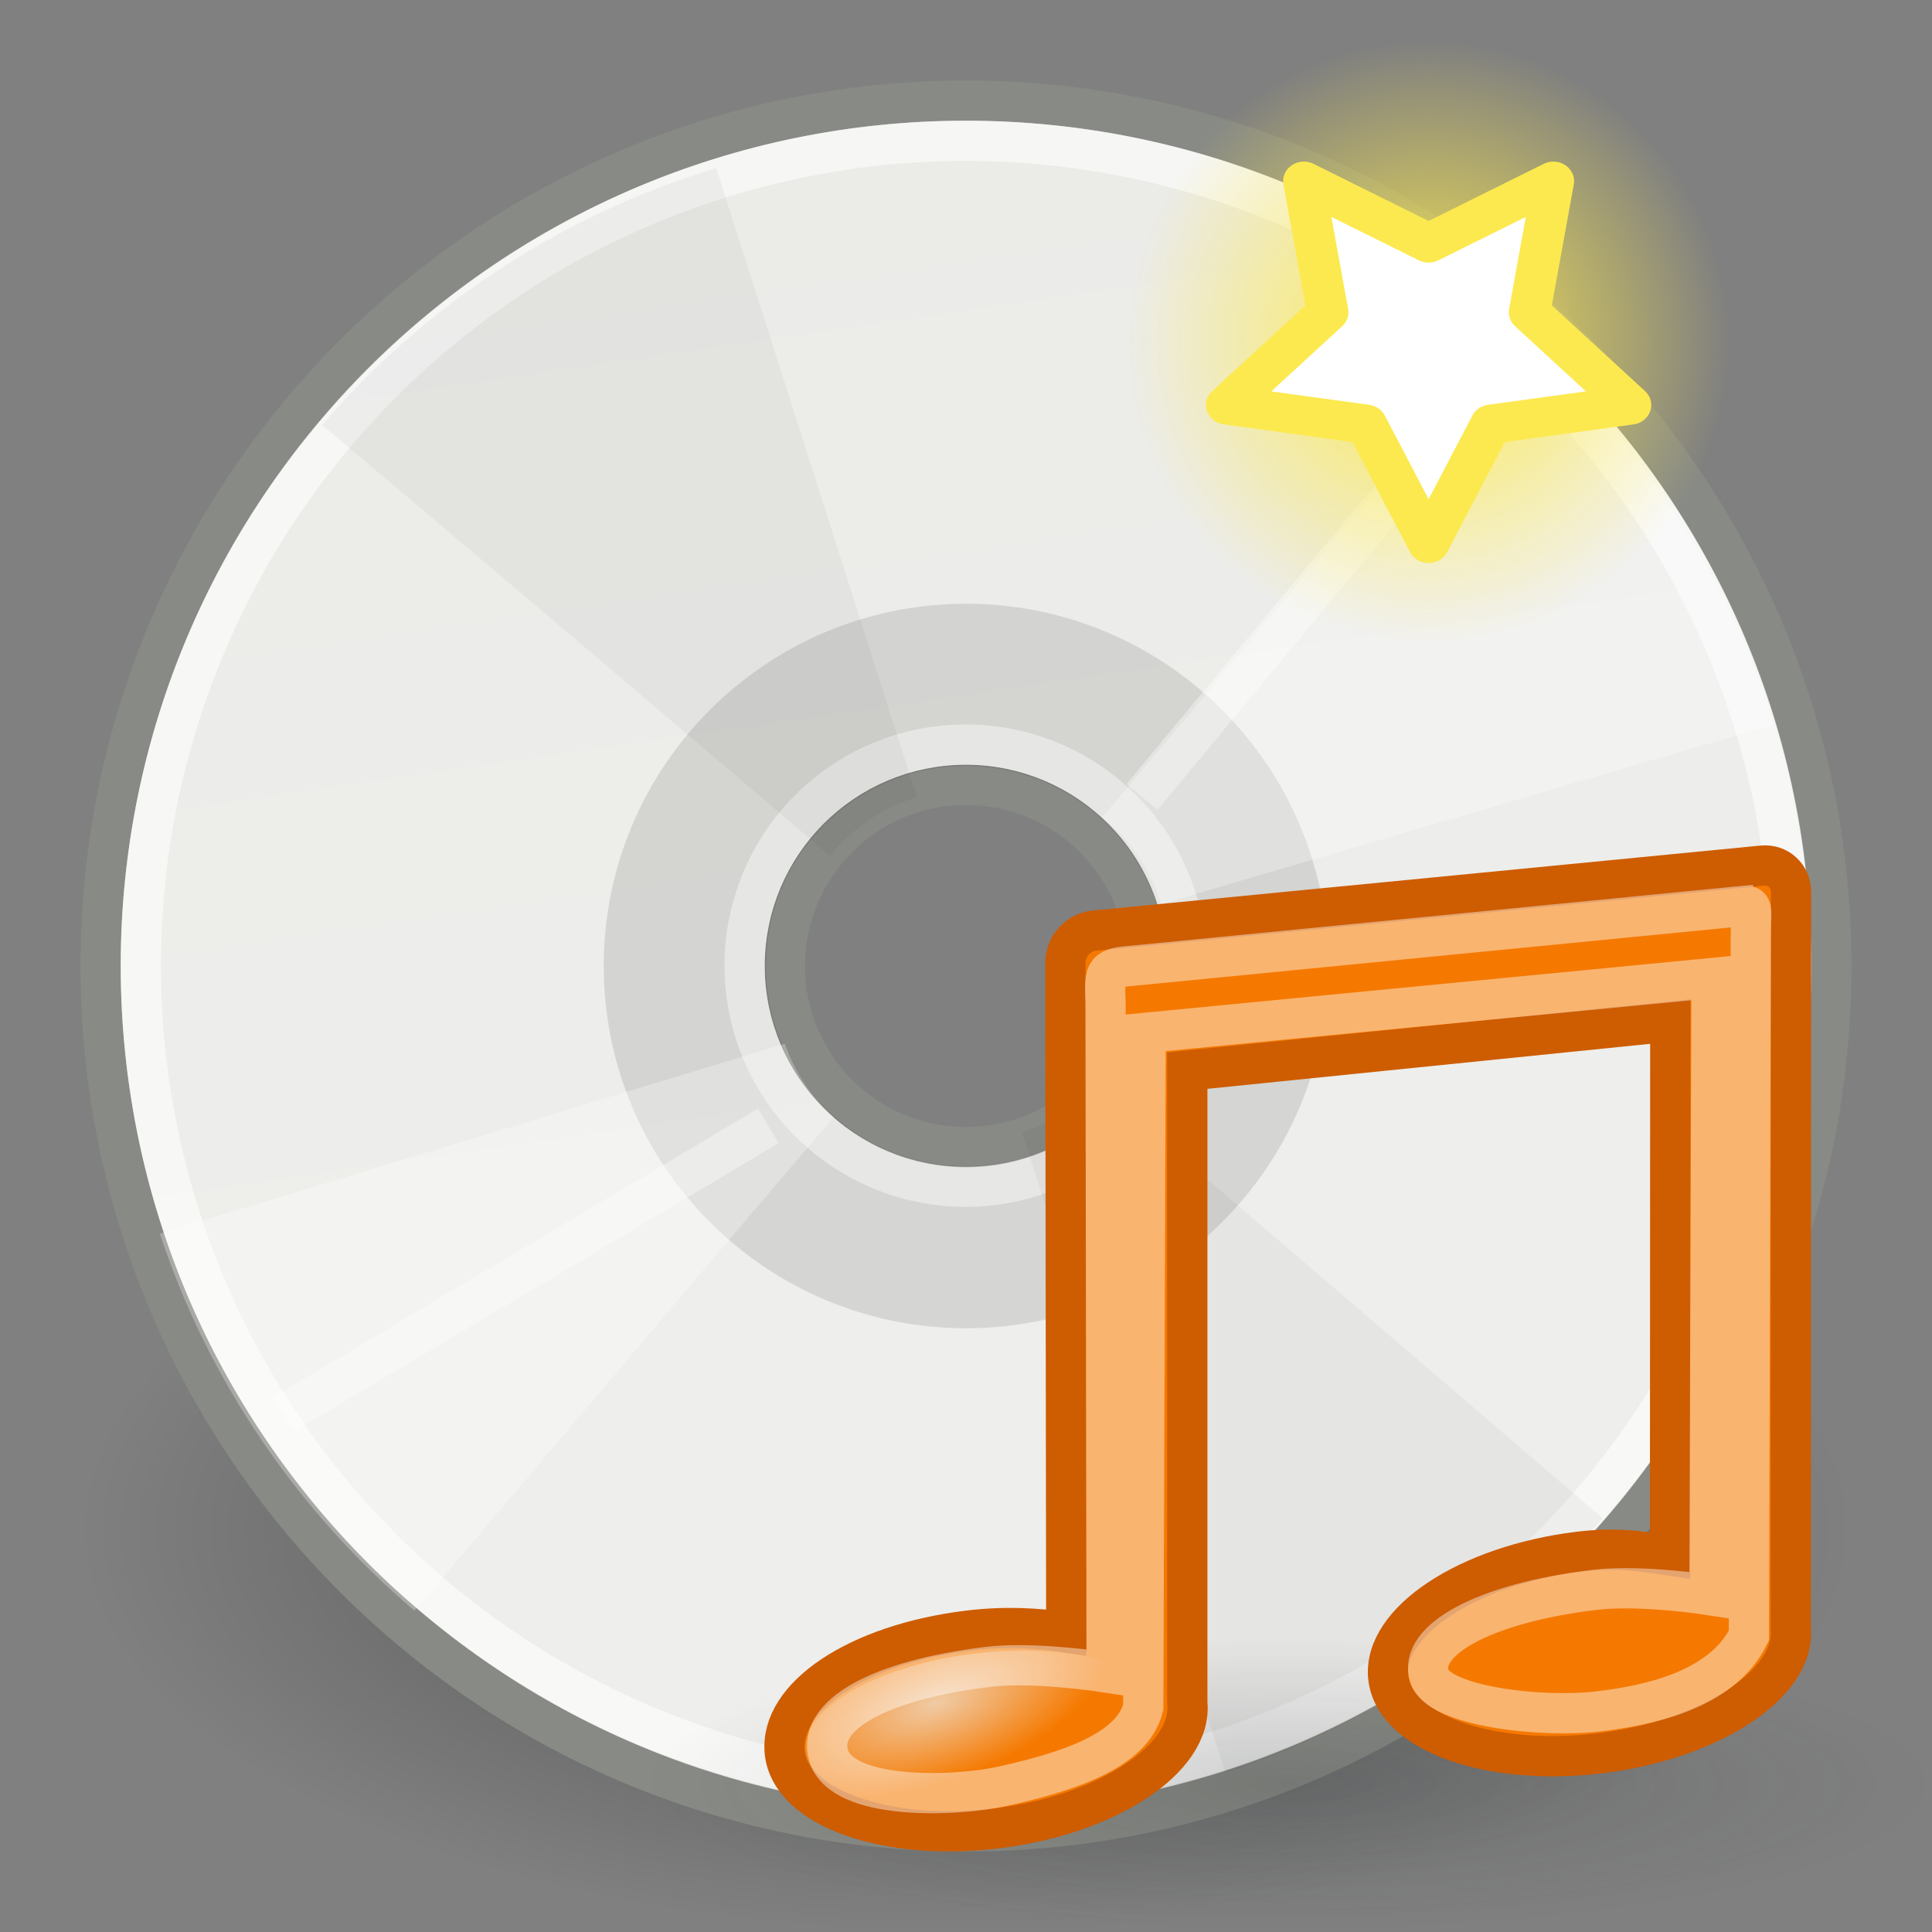 <?xml version="1.0" encoding="UTF-8" standalone="no"?>
<!-- Created with Inkscape (http://www.inkscape.org/) -->
<svg id="svg5615" xmlns:rdf="http://www.w3.org/1999/02/22-rdf-syntax-ns#" xmlns="http://www.w3.org/2000/svg" height="48" width="48" version="1.0" xmlns:cc="http://web.resource.org/cc/" xmlns:xlink="http://www.w3.org/1999/xlink" xmlns:dc="http://purl.org/dc/elements/1.1/">
 <rect width="100%" height="100%" fill="#808080" stroke="none"/>
 <defs id="defs5617">
  <linearGradient id="linearGradient2911">
   <stop id="stop2913" style="stop-color:#eeeeec" offset="0"/>
   <stop id="stop2915" style="stop-color:#eeeeec;stop-opacity:0" offset="1"/>
  </linearGradient>
  <radialGradient id="radialGradient2974" cx="23.688" gradientUnits="userSpaceOnUse" cy="41.636" r="17.854" gradientTransform="matrix(1 0 0 .188 0 33.804)">
   <stop id="stop2970" style="stop-color:#2e3436" offset="0"/>
   <stop id="stop2972" style="stop-color:#2e3436;stop-opacity:0" offset="1"/>
  </radialGradient>
  <radialGradient id="radialGradient6710" gradientUnits="userSpaceOnUse" cy="24.538" cx="23.946" r="21.456">
   <stop id="stop6567" offset="0"/>
   <stop id="stop6569" style="stop-opacity:0" offset="1"/>
  </radialGradient>
  <linearGradient id="linearGradient6712" y2="33.642" gradientUnits="userSpaceOnUse" x2="13.387" gradientTransform="matrix(1.002 0 0 1.002 .006 -.588)" y1="5.661" x1="9.295">
   <stop id="stop5914" style="stop-color:#ebebe8" offset="0"/>
   <stop id="stop5916" style="stop-color:#eeeeec" offset="1"/>
  </linearGradient>
  <radialGradient id="radialGradient5364" xlink:href="#linearGradient2911" gradientUnits="userSpaceOnUse" cy="34.716" cx="10.702" gradientTransform="matrix(.957 -.174 .088 .34 -2.537 26.059)" r="7.623"/>
  <radialGradient id="radialGradient6349" gradientUnits="userSpaceOnUse" cy="7.221" cx="36.62" r="5.171">
   <stop id="stop6345" style="stop-color:#fce94f" offset="0"/>
   <stop id="stop6347" style="stop-color:#fce94f;stop-opacity:0" offset="1"/>
  </radialGradient>
 </defs>
 <g id="layer1">
  <path id="path6680" style="opacity:.389;fill-rule:evenodd;color:#000000;fill:url(#radialGradient6710)" d="m45.402 24.538a21.456 21.456 0 1 1 -42.913 0 21.456 21.456 0 1 1 42.913 0z" transform="matrix(1.025 0 0 .466 -.552 26.564)"/>
  <path id="path6682" style="stroke-width:1px;fill-rule:evenodd;color:#000000;stroke:#888a85;stroke-linecap:round;fill:url(#linearGradient6712)" d="m24 2.5c-11.868 0-21.5 9.632-21.5 21.5s9.632 21.5 21.5 21.5 21.5-9.632 21.5-21.5-9.632-21.5-21.5-21.5zm0 17c2.484 0 4.5 2.016 4.5 4.5s-2.016 4.5-4.5 4.5-4.5-2.016-4.5-4.5 2.016-4.5 4.5-4.5z"/>
  <path id="path6684" style="fill-rule:evenodd;color:#000000;fill-opacity:.108" d="m24 15c-4.968 0-9 4.032-9 9s4.032 9 9 9 9-4.032 9-9-4.032-9-9-9zm0 4.031c2.747 0 4.969 2.222 4.969 4.969s-2.222 4.969-4.969 4.969-4.969-2.222-4.969-4.969 2.222-4.969 4.969-4.969z"/>
  <path id="path6686" style="stroke-width:1.047px;stroke-opacity:.568;color:#000000;stroke:#fff;stroke-linecap:round;fill:none" d="m45.402 24.538a21.456 21.456 0 1 1 -42.913 0 21.456 21.456 0 1 1 42.913 0z" transform="matrix(.955 0 0 .955 1.122 .555)"/>
  <path id="path6688" style="stroke-width:3.901px;stroke-opacity:.423;color:#000000;stroke:#fff;stroke-linecap:round;fill:none" d="m45.402 24.538a21.456 21.456 0 1 1 -42.913 0 21.456 21.456 0 1 1 42.913 0z" transform="matrix(.256 0 0 .256 17.862 17.71)"/>
  <path id="path6692" style="fill-opacity:.288;fill:#fff;fill-rule:evenodd" d="m44.066 18c-1.172-3.848-3.537-7.337-6.516-9.894-2.193 2.619-5.988 7.301-10.166 12.197 0.682 0.555 1.208 1.293 1.46 2.16l15.222-4.463zm-23.353 9.757c-0.546-0.495-0.974-1.112-1.216-1.825l-15.527 4.716c1.216 3.684 3.437 6.907 6.326 9.368 2.438-2.837 5.928-7.019 10.417-12.259z"/>
  <path id="path6694" style="fill-opacity:.041;fill-rule:evenodd" d="m17.793 4.173c-3.848 1.172-7.236 3.408-9.793 6.387 2.618 2.194 7.725 6.527 12.622 10.706 0.554-0.683 1.293-1.208 2.159-1.46l-4.988-15.633zm9.428 22.75c-0.495 0.546-1.111 0.974-1.824 1.216l5.048 15.906c3.684-1.216 6.907-3.436 9.367-6.326-2.836-2.438-7.351-6.308-12.591-10.796z"/>
  <path id="path6696" d="m19.087 27.974l-12.042 7.162m30.273-26.1l-8.947 10.763" style="stroke-opacity:.365;stroke:#fff;stroke-width:1px;fill:none"/>
  <g id="g5341" transform="matrix(.727 0 0 .724 14.545 16.803)">
   <path id="path2964" style="opacity:.202;color:#000000;fill-rule:evenodd;fill:url(#radialGradient2974)" d="m41.543 41.636a17.854 3.359 0 1 1 -35.709 0 17.854 3.359 0 1 1 35.709 0z" transform="matrix(1.232 0 0 1.489 -5.188 -23.981)"/>
  </g>
  <path id="rect2931" style="fill-rule:evenodd;color:#000000;stroke:#ce5c00;fill:#f57900" d="m43.784 21.506l-16.601 1.615c-0.394 0.038-0.714 0.393-0.714 0.796l0.022 16.64c-0.743-0.115-1.546-0.153-2.433-0.045-2.756 0.336-4.703 1.648-4.56 3.024s2.511 2.225 5.268 1.889c2.756-0.336 4.875-1.742 4.732-3.118v-15.707l12-1.22-0.006 13.265c-0.743-0.115-1.382-0.201-2.268-0.092-2.755 0.336-4.876 1.741-4.733 3.117s2.514 2.225 5.268 1.889c2.755-0.336 4.875-1.742 4.732-3.118l0.007-18.275c0-0.403-0.32-0.698-0.714-0.66z"/>
  <path id="path2901" style="opacity:.7;color:#000000;fill-rule:evenodd;fill:url(#radialGradient5364)" d="m20.285 37.128a7.623 2.652 0 1 1 -15.247 0 7.623 2.652 0 1 1 15.247 0z" transform="matrix(.585 -.068 .08 .729 14.089 16.805)"/>
  <path id="path2942" style="opacity:.7;fill-rule:evenodd;color:#000000;fill:url(#radialGradient5364)" d="m20.285 37.128a7.623 2.652 0 1 1 -15.247 0 7.623 2.652 0 1 1 15.247 0z" transform="matrix(.59 -.068 .081 .729 29.045 14.805)"/>
  <path id="path2962" style="stroke-opacity:.441;color:#000000;stroke:#fff;fill:none" d="m43.053 22.534l-14.972 1.465c-0.678 0.054-0.637 0.177-0.614 0.951l0.028 16.603c-0.743-0.114-2.061-0.248-2.948-0.14-2.756 0.336-4.253 1.216-3.961 2.201 0.334 1.124 3.143 1.031 4.33 0.764 1.486-0.333 3.206-0.834 3.488-1.96l0.059-16.758 14.06-1.359-0.053 15.328c-0.743-0.115-1.996-0.234-2.883-0.126-2.754 0.336-4.361 1.258-4.074 2.144 0.241 0.745 2.776 1.045 4.225 0.869 1.13-0.138 3.035-0.49 3.713-1.882l0.047-17.344c0-0.902 0.122-0.795-0.445-0.756z"/>
  <path id="path6341" style="fill-rule:evenodd;color:#000000;fill:url(#radialGradient6349)" d="m41.79 7.221a5.171 5.171 0 1 1 -10.341 0 5.171 5.171 0 1 1 10.341 0z" transform="matrix(1.45 0 0 1.45 -17.617 -1.974)"/>
  <path id="path5368" style="stroke-linejoin:round;stroke-width:.91;fill-rule:evenodd;color:#000000;stroke:#fce94f;stroke-linecap:square;fill:#fff" transform="matrix(1.132 0 0 1.068 -3.626 4.721)" d="m34.558 8.221l-1.369-2.774-3.062-0.445 2.216-2.159-0.523-3.049 2.738 1.44 2.738-1.44-0.523 3.049 2.216 2.159-3.062 0.445-1.369 2.774z"/>
 </g>
</svg>

